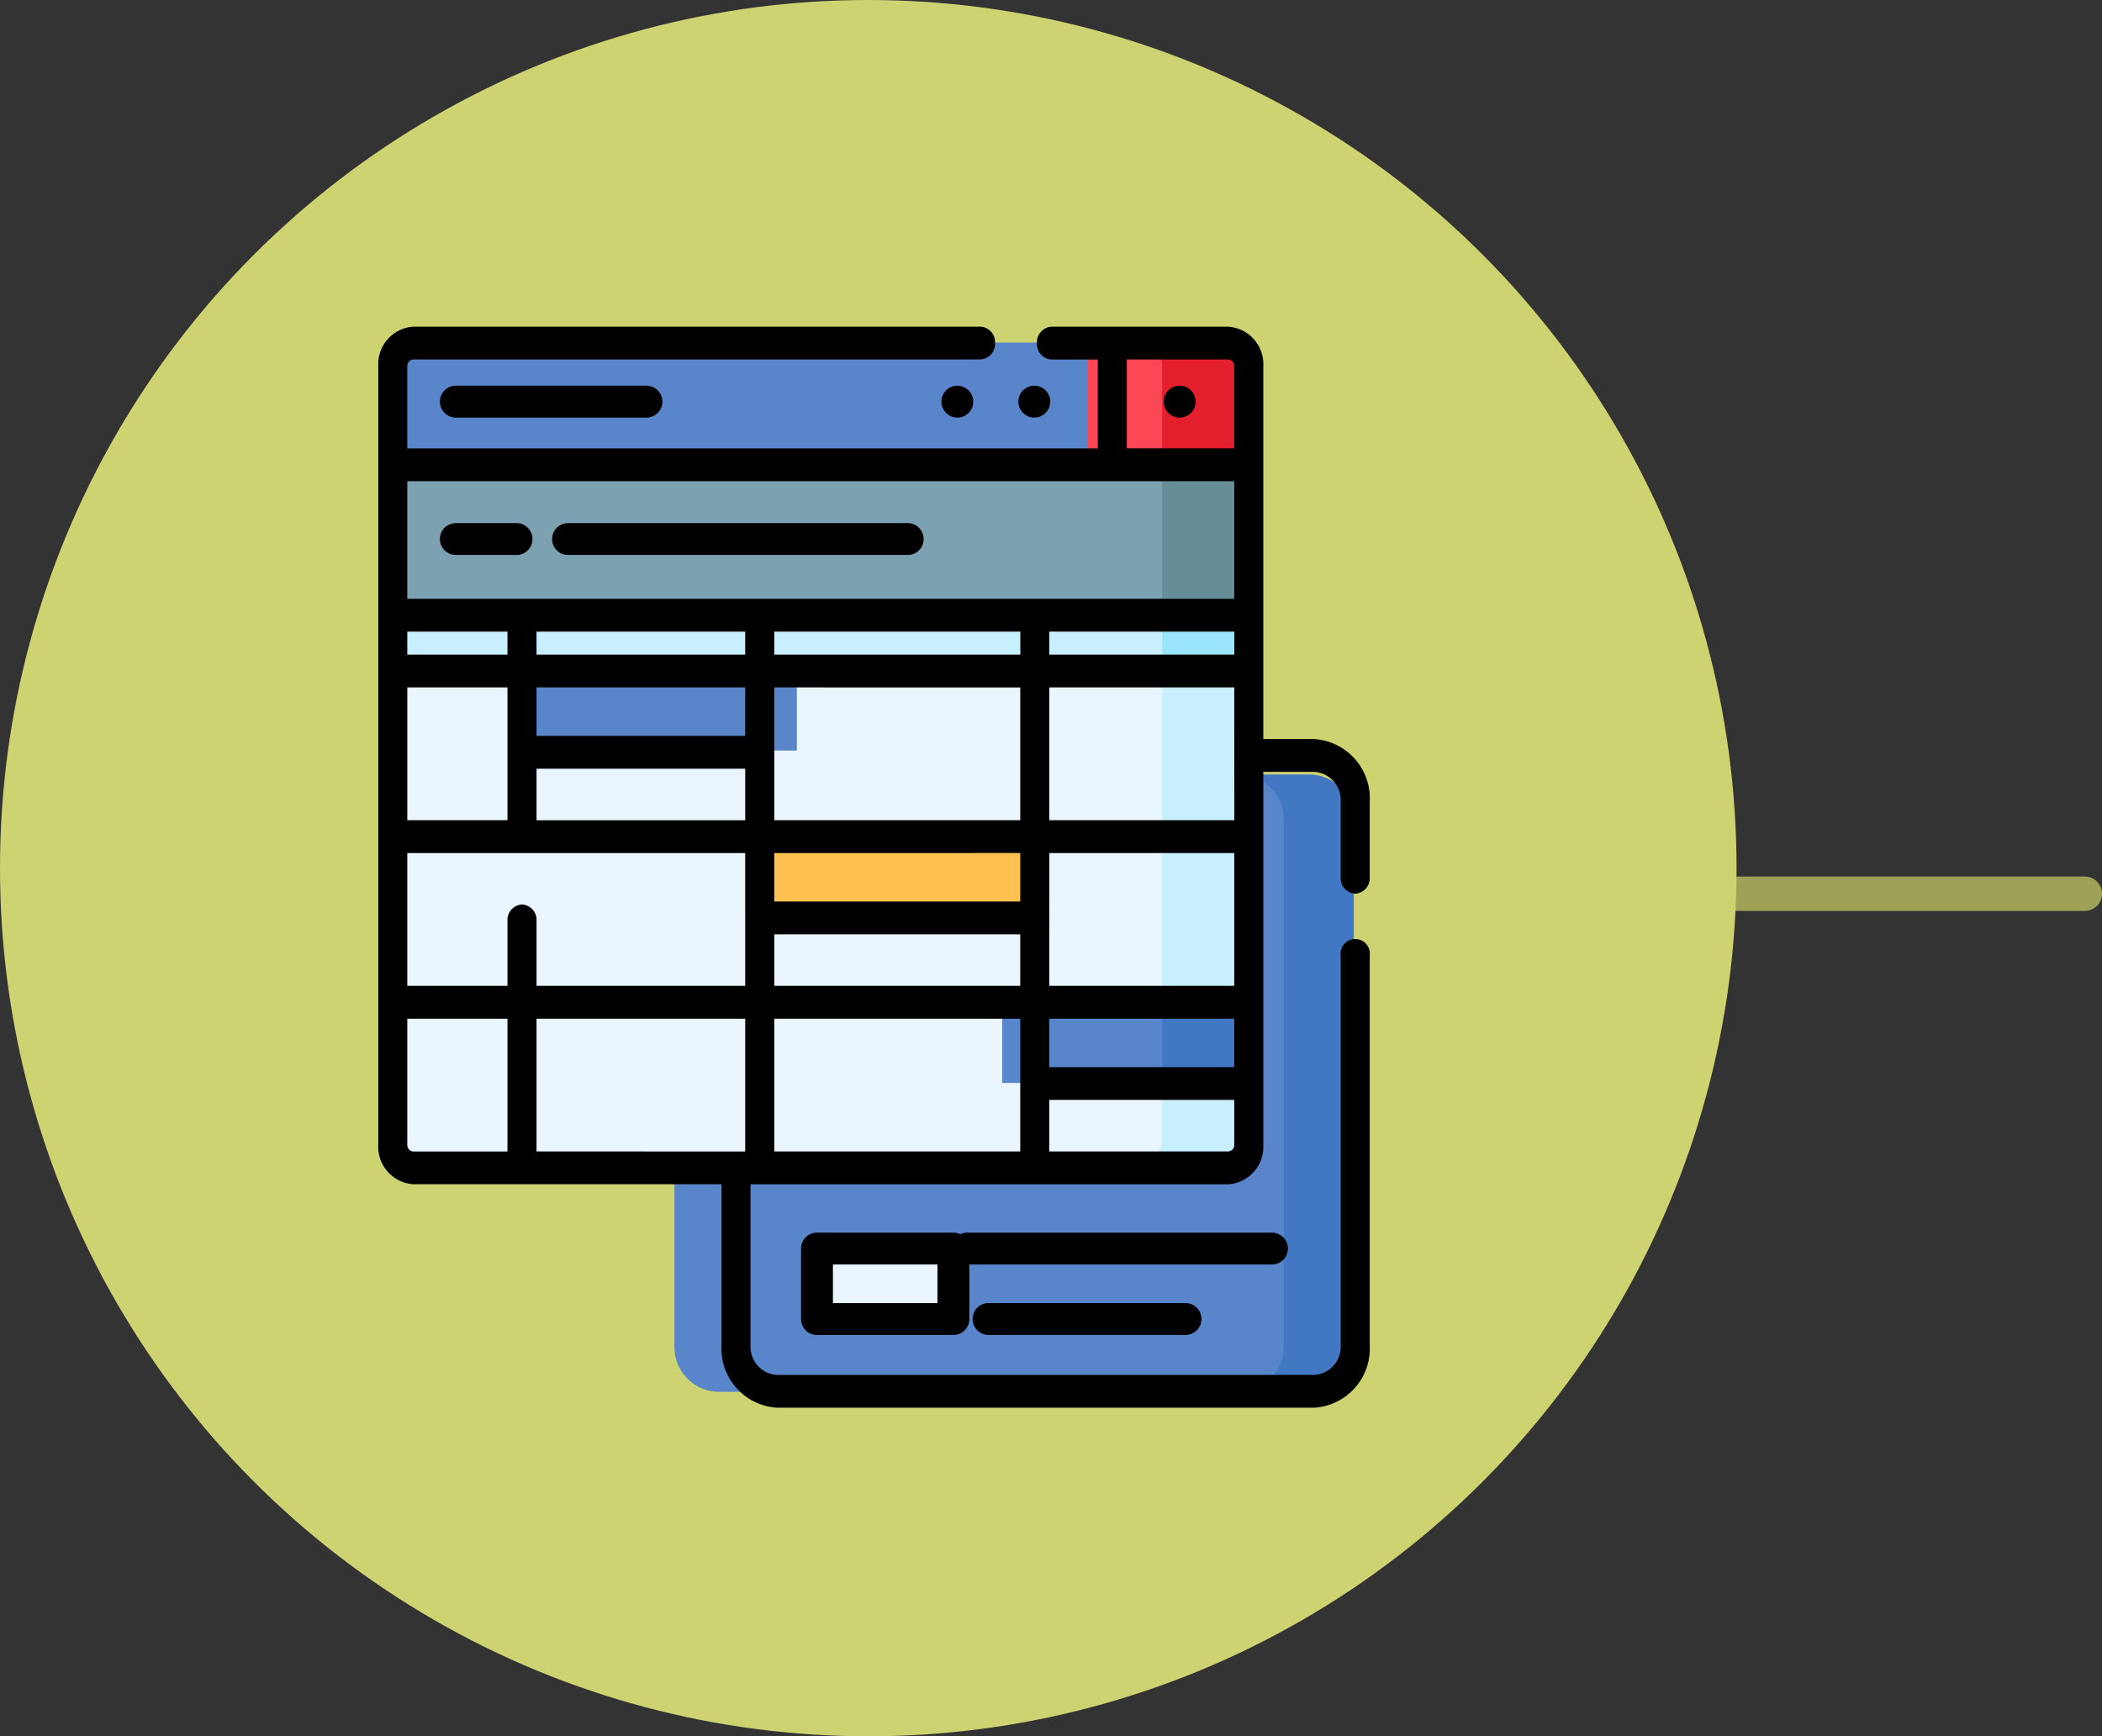<svg xmlns="http://www.w3.org/2000/svg" width="122.255" height="101" viewBox="0 0 122.255 101"><rect x="0" y="0" width="122.255" height="101" fill="#333333" stroke="none"/><g transform="translate(-224.424 -10140)"><path d="M21.177,1H0A1,1,0,0,1-1,0,1,1,0,0,1,0-1H21.177a1,1,0,0,1,1,1A1,1,0,0,1,21.177,1Z" transform="translate(324.502 10191.988)" fill="#9ea257"/><circle cx="50.5" cy="50.5" r="50.5" transform="translate(224.424 10140)" fill="#ced371"/><g transform="translate(246.424 10149.958)"><g transform="translate(0.927 9.968)"><path d="M7.5,72.158H56.519V83.8H7.5Z" transform="translate(-7.5 -65.284)" fill="none"/><path d="M56.519,65.883V77.526l-24.9.819L7.5,77.526V65.883L30.954,65Z" transform="translate(-7.5 -59.009)" fill="#7ca1b1"/><path d="M418.664,70.405V82.048H414.31V70.158Z" transform="translate(-369.645 -63.532)" fill="#678d98"/><path d="M224.265,207.553v30.692a2.605,2.605,0,0,1-2.605,2.605H187.354a2.6,2.6,0,0,1-2.6-2.605V207.553a2.6,2.6,0,0,1,2.6-2.605H221.66A2.605,2.605,0,0,1,224.265,207.553Z" transform="translate(-168.454 -179.814)" fill="#5986cb"/><path d="M457.1,207.553v30.692a2.605,2.605,0,0,1-2.605,2.605H450.42a2.605,2.605,0,0,0,2.605-2.605V207.553a2.605,2.605,0,0,0-2.605-2.605H454.5A2.605,2.605,0,0,1,457.1,207.553Z" transform="translate(-401.292 -179.814)" fill="#4278c3"/><path d="M56.519,166.368v18.7l-.984,2.138.984,2.452v3.451a1.247,1.247,0,0,1-1.174,1.309H8.674A1.247,1.247,0,0,1,7.5,193.111V166.368Z" transform="translate(-7.5 -146.752)" fill="#eaf6ff"/><path d="M409.374,166.368v18.7l-1.1,2.138,1.1,2.452v3.451a1.309,1.309,0,0,1-1.309,1.309H403.71a1.309,1.309,0,0,0,1.31-1.309V166.368Z" transform="translate(-360.355 -146.752)" fill="#c8effe"/><path d="M53.42,16.538l.733,3.437-.733,3.437H7.5V17.847a1.309,1.309,0,0,1,1.309-1.309Z" transform="translate(-7.5 -16.538)" fill="#5986cb"/><path d="M387.779,17.847v5.565H379.07V16.538h7.4A1.309,1.309,0,0,1,387.779,17.847Z" transform="translate(-338.76 -16.538)" fill="#fd4755"/><path d="M409.374,17.847v5.565H405.02V17.847a1.309,1.309,0,0,0-1.31-1.309h4.355A1.309,1.309,0,0,1,409.374,17.847Z" transform="translate(-360.355 -16.538)" fill="#e41f2d"/><path d="M7.5,140.878H56.519v3.15H7.5Z" transform="translate(-7.5 -125.005)" fill="#c8effe"/><path d="M414.31,140.878h4.354v3.15H414.31Z" transform="translate(-369.645 -125.005)" fill="#99e6fc"/><path d="M74.237,166.368H89.408v4.59H74.237Z" transform="translate(-65.989 -147.224)" fill="#5986cb"/><path d="M339.03,317.7h13.657v4.59H339.03Z" transform="translate(-303.668 -279.219)" fill="#5986cb"/><path d="M414.31,317.7h4.354v4.59H414.31Z" transform="translate(-369.645 -279.219)" fill="#4278c3"/><path d="M197,242.032h17.553v4.59H197Z" transform="translate(-176.576 -213.221)" fill="#ffc250"/><path d="M229.791,428.027h7.934v4.1h-7.934Z" transform="translate(-205.201 -375.325)" fill="#eaf6ff"/></g><g transform="translate(0 9.042)"><path d="M29.942,36.849a.927.927,0,0,0,0,1.854H41.029a.927.927,0,0,0,0-1.854Z" transform="translate(-25.429 -33.413)"/><path d="M29.942,100.573H33.47a.927.927,0,1,0,0-1.854H29.942a.927.927,0,1,0,0,1.854Z" transform="translate(-25.429 -87.29)"/><path d="M95.468,100.573h19.755a.927.927,0,0,0,0-1.854H95.468a.927.927,0,0,0,0,1.854Z" transform="translate(-84.43 -87.29)"/><path d="M56.82,42.028a.9.9,0,0,0,.845-.955v-4.4a3.452,3.452,0,0,0-3.219-3.639H51.475V11.346a2.185,2.185,0,0,0-2.038-2.3H39.157a.9.9,0,0,0-.845.955.9.9,0,0,0,.845.955h2.692v5.171H1.689V11.346a.374.374,0,0,1,.348-.394H35.027A.9.9,0,0,0,35.872,10a.9.9,0,0,0-.845-.955H2.038A2.185,2.185,0,0,0,0,11.346V56.628a2.185,2.185,0,0,0,2.038,2.3H19.963v9.361a3.452,3.452,0,0,0,3.219,3.639H54.447a3.452,3.452,0,0,0,3.219-3.639V45.622a.851.851,0,1,0-1.689,0v22.67a1.64,1.64,0,0,1-1.529,1.729H23.181a1.64,1.64,0,0,1-1.529-1.729V58.932H49.438a2.185,2.185,0,0,0,2.038-2.3V34.942h2.971a1.64,1.64,0,0,1,1.529,1.729v4.4a.9.9,0,0,0,.845.955ZM49.786,52.117H39.029V49.3H49.786ZM37.339,57.022H23.032V49.3H37.339Zm-28.134,0V49.3H21.343v7.724ZM8.361,42.654a.9.9,0,0,0-.845.955v3.778H1.689V39.663H21.343v7.724H9.206V43.609A.9.9,0,0,0,8.361,42.654Zm12.982-15.87v1.335H9.206V26.784Zm16,0v1.335H23.032V26.784Zm12.447,0v1.335H39.029V26.784Zm0,10.97H39.029V30.029H49.786Zm-48.1,0V30.029H7.516v7.725H1.689Zm35.65-7.724v7.724H23.032V30.029Zm-16,2.819H9.206V30.029H21.343ZM9.206,34.758H21.343v3H9.206Zm28.134,4.905v2.819H23.032V39.663ZM23.032,44.393H37.339v2.995H23.032Zm16-4.729H49.786v7.724H39.029ZM7.516,28.119H1.689V26.784H7.516ZM43.538,10.952h5.9a.374.374,0,0,1,.348.394v4.778H43.538Zm6.248,7.081v6.841H1.689V18.033ZM1.689,56.628V49.3H7.516v7.724H2.038a.374.374,0,0,1-.348-.394Zm47.748.394H39.029v-3H49.786v2.6A.374.374,0,0,1,49.438,57.022Z" transform="translate(0 -9.042)"/><path d="M223.218,420.527a.927.927,0,0,0-.927.927v4.1a.927.927,0,0,0,.927.927h7.934a.927.927,0,0,0,.927-.927v-4.1a.927.927,0,0,0-.927-.927Zm7.007,4.1h-6.08v-2.246h6.08Z" transform="translate(-197.701 -367.825)"/><path d="M334.658,421.454a.927.927,0,0,0-.927-.927H316.008a.927.927,0,0,0,0,1.854h17.723A.927.927,0,0,0,334.658,421.454Z" transform="translate(-281.752 -367.825)"/><path d="M316.008,453.7a.927.927,0,0,0,0,1.854h11.458a.927.927,0,0,0,0-1.854Z" transform="translate(-280.514 -396.901)"/><circle cx="0.927" cy="0.927" r="0.927" transform="translate(45.683 3.436)"/><circle cx="0.927" cy="0.927" r="0.927" transform="translate(37.23 3.436)"/><circle cx="0.927" cy="0.927" r="0.927" transform="translate(32.753 3.436)"/></g></g></g></svg>